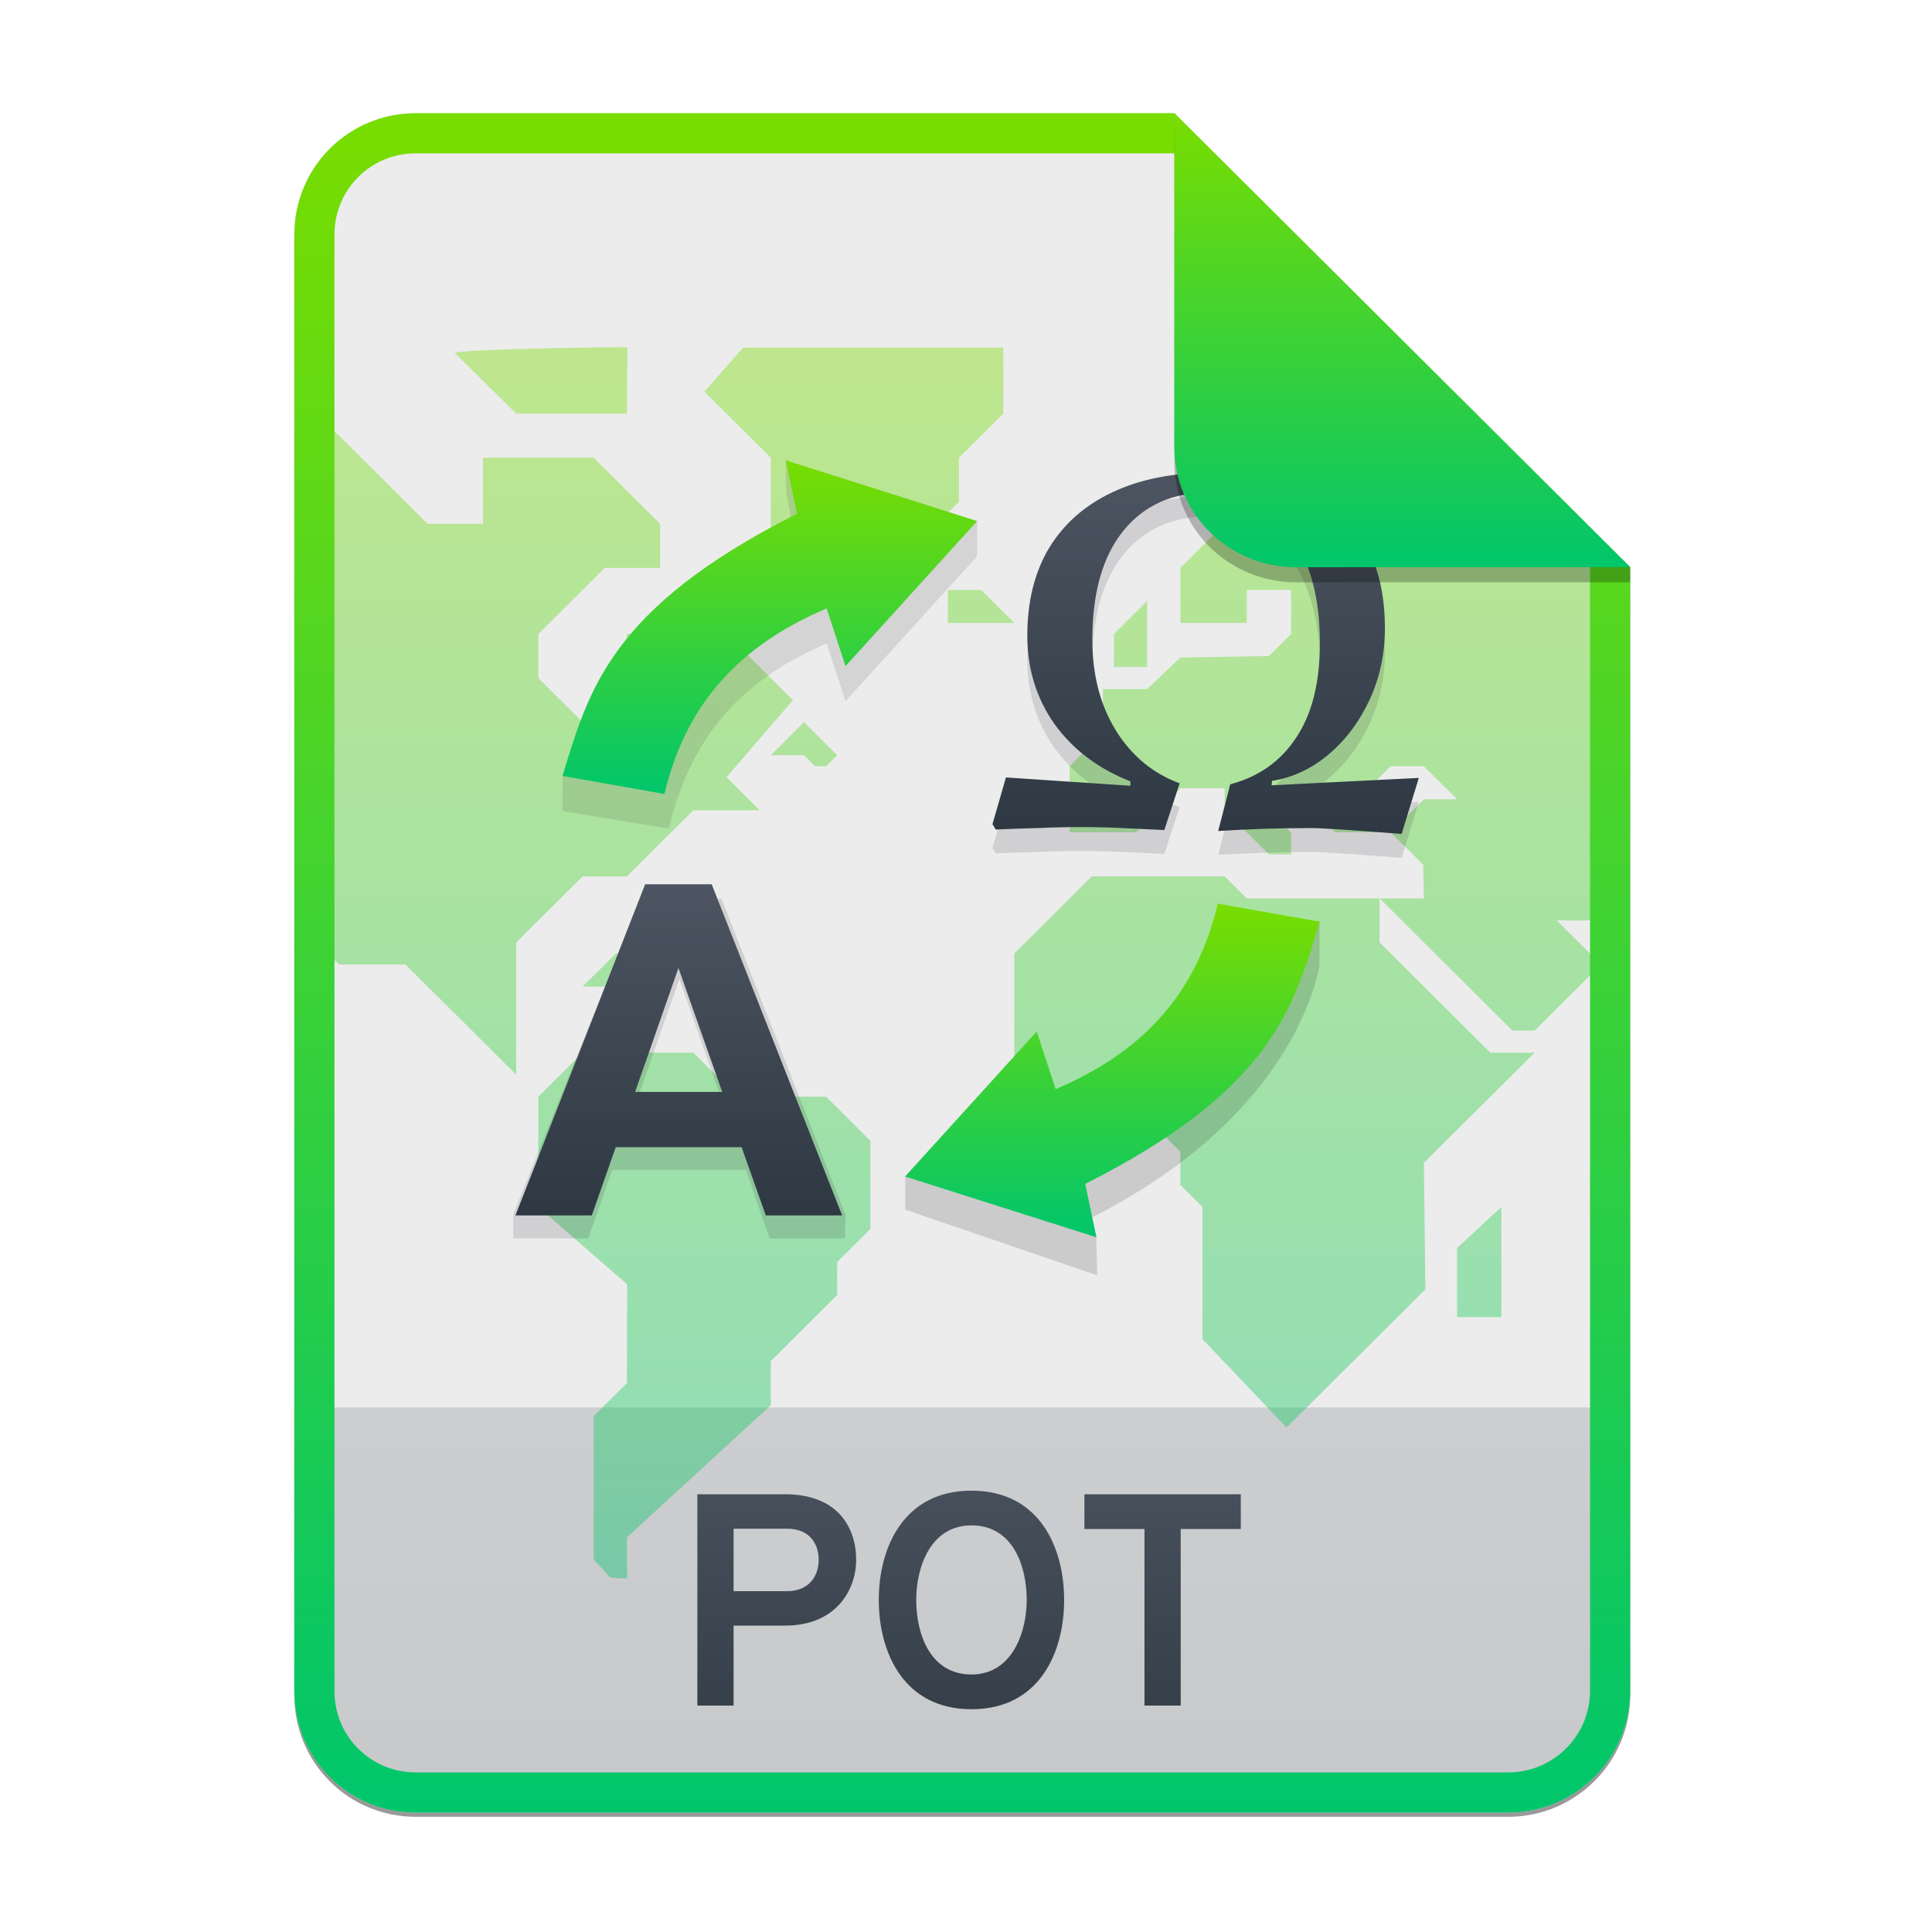 <svg width="256" height="256" viewBox="0 0 256 256" fill="none" xmlns="http://www.w3.org/2000/svg">
<g opacity="0.4" filter="url(#filter0_f)">
<path d="M55.084 15.564H155.608L216.009 75.713L216.011 224.609C216.011 233.52 208.749 240.737 199.838 240.737H55.084C46.173 240.737 39 233.564 39 224.654V31.647C39 22.737 46.173 15.564 55.084 15.564H55.084Z" fill="black"/>
</g>
<path d="M55.084 15H155.608L216.009 75.149L216.011 224.045C216.011 232.956 208.749 240.174 199.838 240.174H55.084C46.173 240.174 39 233 39 224.09V31.084C39 22.173 46.173 15 55.084 15H55.084Z" fill="#ECECEC"/>
<path opacity="0.2" d="M199.838 240.174C208.749 240.174 216.011 232.956 216.011 224.046L216.01 186.5H39V224.09C39 233 46.173 240.174 55.084 240.174H199.838Z" fill="url(#paint0_linear)"/>
<g opacity="0.4">
<path fill-rule="evenodd" clip-rule="evenodd" d="M39.068 88.943C38.818 84.382 39.13 57.694 42.193 55.007V55.005L56.664 69.41H63.998V60.65H78.666L87.466 69.41V75.25H80.131L71.331 84.009V89.847L77.199 95.687H83.065V84.009H96.268L105.068 92.769L96.266 102.986L100.666 107.366H91.865L83.065 116.126H77.198L68.398 124.884V142.402L53.73 127.803H44.93L39.063 121.963V106.589C39.063 104.326 39.049 102.168 39.035 100.097C39.01 96.109 38.986 92.44 39.068 88.943ZM60.255 46.757C61.461 46.237 82.406 45.949 83.131 46.007L83.065 54.812H68.398L60.255 46.757ZM147.602 88.388V84.008L152.002 79.628V88.388H147.602ZM193.071 174.519V165.365L198.939 159.921V174.52H193.071V174.519ZM132.935 46.052H99.955C99.664 46.052 99.417 46.062 99.17 46.071C98.937 46.08 98.704 46.088 98.435 46.089L93.333 51.892L102.133 60.65V69.804L112.401 81.089H118.268V75.249L127.068 66.489V60.649L132.935 54.811V46.052ZM125.601 78.169H130.001L134.401 82.549H125.601V78.169ZM85.999 126.344H81.599L77.199 130.724H85.999V126.344ZM165.203 119.045L182.805 119.045L182.805 124.884L197.472 139.483H203.339L188.671 154.081L188.87 170.85L170.476 189.157L159.336 177.439V159.921L156.403 157.002V152.622L152.003 148.243H141.735L134.402 140.943V126.344L144.669 116.125H162.269L165.203 119.045ZM81.444 209.079C81.27 209.063 81.097 209.047 80.91 209.034L80.909 209.035L78.665 206.635V187.658L83.064 183.278L83.104 170.19L71.33 159.922V145.322L77.198 139.482H91.866L97.733 145.322H109.467L115.333 151.162V162.84L110.933 167.22V171.598L102.133 180.358V186.198L83.065 203.717L83.093 209.153C82.938 209.145 82.757 209.143 82.576 209.141C82.389 209.139 82.201 209.138 82.042 209.128C81.831 209.116 81.638 209.098 81.445 209.079L81.444 209.079ZM102.133 100.067L106.533 95.687L110.934 100.067L109.467 101.527H108L106.533 100.067H102.133Z" fill="url(#paint1_linear)"/>
<path d="M215.073 121.964V106.59C215.073 105.953 215.078 104.991 215.085 103.777C215.119 97.456 215.191 84.277 214.756 74.256L203.5 63.571H197.471L188.671 72.331L182.805 66.491H165.204L156.404 75.251V82.549H165.204V78.169H171.071V84.009L168.136 86.928L156.403 87.125L152.003 91.308H146.136V97.148L141.735 101.528V110.285H150.535L156.403 104.446H162.27V107.366L168.136 113.206H171.071V110.285L165.204 104.446H171.071L176.936 110.285H184.27L179.87 105.906L184.27 101.527H188.671L193.071 105.907H188.671L184.271 110.285L188.591 114.585L188.671 119.045H182.805L200.406 136.563H203.338L206.272 133.644L212.139 127.804L206.272 121.964H215.073Z" fill="url(#paint2_linear)"/>
</g>
<path fill-rule="evenodd" clip-rule="evenodd" d="M155.608 20.319H55.084C49.111 20.319 44.319 25.111 44.319 31.084V224.09C44.319 230.063 49.111 234.855 55.084 234.855H199.838C205.83 234.855 210.692 229.999 210.692 224.046V75.149L155.608 20.319ZM155.608 15H55.084C46.173 15 39 22.173 39 31.084V224.09C39 233 46.173 240.174 55.084 240.174H199.838C208.749 240.174 216.011 232.956 216.011 224.045L216.009 75.149L155.608 15Z" fill="url(#paint3_linear)"/>
<path d="M92.404 226H97.204V215.4H104.044C110.764 215.4 113.444 210.68 113.444 206.68C113.444 202.4 111.004 198 104.044 198H92.404V226ZM104.284 210.84H97.204V202.56H104.284C107.564 202.56 108.484 204.92 108.484 206.68C108.484 208.64 107.364 210.84 104.284 210.84ZM128.723 226.48C137.763 226.48 141.003 218.92 141.003 212C141.003 205.08 137.763 197.52 128.723 197.52C119.723 197.52 116.443 205.08 116.443 212C116.443 218.92 119.723 226.48 128.723 226.48ZM128.723 221.88C123.283 221.88 121.403 216.56 121.403 212C121.403 207.68 123.283 202.12 128.723 202.12C134.163 202.12 136.043 207.4 136.043 212C136.043 216.28 134.123 221.88 128.723 221.88ZM156.45 202.6H164.41V198H143.69V202.6H151.65V226H156.45V202.6Z" fill="url(#paint4_linear)"/>
<path d="M98.854 155.023H81.124L77.942 164.095H68.005L68 160.929L84.826 119.104H95.607L112.028 160.929L111.973 164.095H101.971L98.854 155.023ZM96.191 147.308L90.022 129.719L83.852 147.308H96.191Z" fill="#241F31" fill-opacity="0.141"/>
<path d="M98.268 152.008H81.588L78.417 161.049H68.301L85.488 117.172H94.304L111.587 161.049H101.471L98.268 152.008ZM84.156 144.686H95.699L89.896 128.262L84.156 144.686Z" fill="url(#paint5_linear)"/>
<path d="M185.723 113.668C179.036 113.147 175.036 112.887 173.723 112.887C169.58 112.887 165.477 113.017 161.416 113.278L163.016 107.09C166.79 106.091 169.703 104.029 171.754 100.902C173.846 97.776 174.893 93.608 174.893 88.397C174.893 84.315 174.298 80.798 173.108 77.845C171.918 74.849 170.216 72.526 168 70.876C165.826 69.226 163.262 68.401 160.308 68.401C155.426 68.401 151.611 70.094 148.862 73.481C146.114 76.868 144.739 81.688 144.739 87.941C144.739 92.587 145.785 96.604 147.878 99.99C149.97 103.334 152.78 105.657 156.308 106.96L154.278 113.147C152.431 113.061 150.565 112.974 148.678 112.887C146.831 112.8 144.985 112.757 143.139 112.757C141.252 112.757 139.385 112.8 137.539 112.887C135.693 112.93 133.827 112.995 131.939 113.082L131.509 112.366L133.293 106.178L149.785 107.285V106.699C145.56 105.049 142.216 102.531 139.755 99.144C137.334 95.713 136.124 91.805 136.124 87.42C136.124 82.861 137.088 78.974 139.016 75.761C140.985 72.548 143.775 70.094 147.385 68.401C151.037 66.664 155.406 65.796 160.493 65.796C167.959 65.796 173.662 67.576 177.6 71.137C181.539 74.697 183.508 79.778 183.508 86.378C183.508 89.808 182.831 92.978 181.477 95.887C180.123 98.796 178.318 101.206 176.062 103.117C173.805 105.027 171.303 106.2 168.554 106.634L168.493 107.22L188 106.243L185.723 113.668Z" fill="#241F31" fill-opacity="0.141"/>
<path d="M185.723 110.503C179.036 109.982 175.036 109.721 173.723 109.721C169.58 109.721 165.477 109.852 161.416 110.112L163.016 103.925C166.79 102.926 169.703 100.863 171.754 97.737C173.846 94.611 174.893 90.442 174.893 85.231C174.893 81.15 174.298 77.632 173.108 74.68C171.918 71.684 170.216 69.361 168 67.711C165.826 66.061 163.262 65.236 160.308 65.236C155.426 65.236 151.611 66.929 148.862 70.316C146.114 73.703 144.739 78.523 144.739 84.775C144.739 89.422 145.785 93.438 147.878 96.825C149.97 100.169 152.78 102.492 156.308 103.794L154.278 109.982C152.431 109.895 150.565 109.808 148.678 109.721C146.831 109.635 144.985 109.591 143.139 109.591C141.252 109.591 139.385 109.635 137.539 109.721C135.693 109.765 133.827 109.83 131.939 109.917L131.509 109.2L133.293 103.013L149.785 104.12V103.534C145.56 101.884 142.216 99.365 139.755 95.978C137.334 92.548 136.124 88.64 136.124 84.254C136.124 79.695 137.088 75.809 139.016 72.596C140.985 69.382 143.775 66.929 147.385 65.236C151.037 63.499 155.406 62.63 160.493 62.63C167.959 62.63 173.662 64.41 177.6 67.971C181.539 71.532 183.508 76.612 183.508 83.212C183.508 86.643 182.831 89.812 181.477 92.722C180.123 95.631 178.318 98.041 176.062 99.951C173.805 101.862 171.303 103.034 168.554 103.469L168.493 104.055L188 103.078L185.723 110.503Z" fill="url(#paint6_linear)"/>
<path d="M109.53 85.269L112.033 92.918L129.478 73.697V69.048L104.122 61L104.203 65.441L105.602 72.725C83.405 83.91 74.533 101.988 74.533 102.813V107.462L88.624 109.787C91.812 96.312 99.642 89.498 109.53 85.269H109.53Z" fill="#424040" fill-opacity="0.141"/>
<path d="M109.53 80.62L112.033 88.269L129.478 69.048L104.122 61L105.602 68.076C80.587 80.681 77.977 91.718 74.533 102.813L88.042 105.203C91.229 91.728 99.642 84.85 109.53 80.62Z" fill="url(#paint7_linear)"/>
<path d="M141.298 148.713L138.795 141.064L119.944 155.875L119.956 160.285L145.395 168.989L145.257 163.83L144.445 161.444C169.46 148.84 174.017 132.063 174.828 128.071L174.852 122.101L162.786 124.13C159.599 137.605 151.185 144.484 141.298 148.713H141.298Z" fill="black" fill-opacity="0.142"/>
<path d="M139.874 144.323L137.371 136.674L119.926 155.896L145.282 163.944L143.802 156.868C168.817 144.263 171.427 133.226 174.871 122.13L161.362 119.741C158.175 133.215 149.761 140.094 139.874 144.323Z" fill="url(#paint8_linear)"/>
<path opacity="0.25" d="M155.608 17V61.231C155.608 70.141 162.867 77.16 171.777 77.16L216.009 77.149V75.149L155.608 17Z" fill="black"/>
<path d="M155.608 15V59.231C155.608 68.141 162.867 75.16 171.777 75.16L216.009 75.149L155.608 15Z" fill="url(#paint9_linear)"/>
<defs>
<filter id="filter0_f" x="23.878" y="0.441" width="207.255" height="255.418" filterUnits="userSpaceOnUse" color-interpolation-filters="sRGB">
<feFlood flood-opacity="0" result="BackgroundImageFix"/>
<feBlend mode="normal" in="SourceGraphic" in2="BackgroundImageFix" result="shape"/>
<feGaussianBlur stdDeviation="7.561" result="effect1_foregroundBlur"/>
</filter>
<linearGradient id="paint0_linear" x1="39" y1="186.5" x2="39" y2="240.174" gradientUnits="userSpaceOnUse">
<stop offset="1e-07" stop-color="#4C5561"/>
<stop offset="1" stop-color="#2E3842"/>
</linearGradient>
<linearGradient id="paint1_linear" x1="127.057" y1="46" x2="127.057" y2="209.156" gradientUnits="userSpaceOnUse">
<stop stop-color="#79DD00"/>
<stop offset="0.1" stop-color="#6DDB0A"/>
<stop offset="0.2" stop-color="#61D915"/>
<stop offset="0.3" stop-color="#55D620"/>
<stop offset="0.4" stop-color="#49D42B"/>
<stop offset="0.5" stop-color="#3CD235"/>
<stop offset="0.6" stop-color="#30CF40"/>
<stop offset="0.7" stop-color="#24CD4B"/>
<stop offset="0.8" stop-color="#18CA56"/>
<stop offset="0.9" stop-color="#0CC861"/>
<stop offset="1" stop-color="#00C66B"/>
</linearGradient>
<linearGradient id="paint2_linear" x1="127.057" y1="46" x2="127.057" y2="209.156" gradientUnits="userSpaceOnUse">
<stop stop-color="#79DD00"/>
<stop offset="0.1" stop-color="#6DDB0A"/>
<stop offset="0.2" stop-color="#61D915"/>
<stop offset="0.3" stop-color="#55D620"/>
<stop offset="0.4" stop-color="#49D42B"/>
<stop offset="0.5" stop-color="#3CD235"/>
<stop offset="0.6" stop-color="#30CF40"/>
<stop offset="0.7" stop-color="#24CD4B"/>
<stop offset="0.8" stop-color="#18CA56"/>
<stop offset="0.9" stop-color="#0CC861"/>
<stop offset="1" stop-color="#00C66B"/>
</linearGradient>
<linearGradient id="paint3_linear" x1="127.507" y1="15" x2="127.507" y2="240.178" gradientUnits="userSpaceOnUse">
<stop stop-color="#79DD00"/>
<stop offset="0.1" stop-color="#6DDB0A"/>
<stop offset="0.2" stop-color="#61D915"/>
<stop offset="0.3" stop-color="#55D620"/>
<stop offset="0.4" stop-color="#49D42B"/>
<stop offset="0.5" stop-color="#3CD235"/>
<stop offset="0.6" stop-color="#30CF40"/>
<stop offset="0.7" stop-color="#24CD4B"/>
<stop offset="0.8" stop-color="#18CA56"/>
<stop offset="0.9" stop-color="#0CC861"/>
<stop offset="1" stop-color="#00C66B"/>
</linearGradient>
<linearGradient id="paint4_linear" x1="39" y1="187" x2="39" y2="240" gradientUnits="userSpaceOnUse">
<stop offset="1e-07" stop-color="#4C5561"/>
<stop offset="1" stop-color="#2E3842"/>
</linearGradient>
<linearGradient id="paint5_linear" x1="68.301" y1="117.172" x2="68.301" y2="161.049" gradientUnits="userSpaceOnUse">
<stop offset="1e-07" stop-color="#4C5561"/>
<stop offset="1" stop-color="#2E3842"/>
</linearGradient>
<linearGradient id="paint6_linear" x1="131.509" y1="62.63" x2="131.509" y2="110.503" gradientUnits="userSpaceOnUse">
<stop offset="1e-07" stop-color="#4C5561"/>
<stop offset="1" stop-color="#2E3842"/>
</linearGradient>
<linearGradient id="paint7_linear" x1="102.006" y1="61" x2="102.006" y2="105.204" gradientUnits="userSpaceOnUse">
<stop stop-color="#79DD00"/>
<stop offset="0.1" stop-color="#6DDB0A"/>
<stop offset="0.2" stop-color="#61D915"/>
<stop offset="0.3" stop-color="#55D620"/>
<stop offset="0.4" stop-color="#49D42B"/>
<stop offset="0.5" stop-color="#3CD235"/>
<stop offset="0.6" stop-color="#30CF40"/>
<stop offset="0.7" stop-color="#24CD4B"/>
<stop offset="0.8" stop-color="#18CA56"/>
<stop offset="0.9" stop-color="#0CC861"/>
<stop offset="1" stop-color="#00C66B"/>
</linearGradient>
<linearGradient id="paint8_linear" x1="147.399" y1="119.741" x2="147.399" y2="163.945" gradientUnits="userSpaceOnUse">
<stop stop-color="#79DD00"/>
<stop offset="0.1" stop-color="#6DDB0A"/>
<stop offset="0.2" stop-color="#61D915"/>
<stop offset="0.3" stop-color="#55D620"/>
<stop offset="0.4" stop-color="#49D42B"/>
<stop offset="0.5" stop-color="#3CD235"/>
<stop offset="0.6" stop-color="#30CF40"/>
<stop offset="0.7" stop-color="#24CD4B"/>
<stop offset="0.8" stop-color="#18CA56"/>
<stop offset="0.9" stop-color="#0CC861"/>
<stop offset="1" stop-color="#00C66B"/>
</linearGradient>
<linearGradient id="paint9_linear" x1="185.809" y1="15" x2="185.809" y2="75.162" gradientUnits="userSpaceOnUse">
<stop stop-color="#79DD00"/>
<stop offset="0.1" stop-color="#6DDB0A"/>
<stop offset="0.2" stop-color="#61D915"/>
<stop offset="0.3" stop-color="#55D620"/>
<stop offset="0.4" stop-color="#49D42B"/>
<stop offset="0.5" stop-color="#3CD235"/>
<stop offset="0.6" stop-color="#30CF40"/>
<stop offset="0.7" stop-color="#24CD4B"/>
<stop offset="0.8" stop-color="#18CA56"/>
<stop offset="0.9" stop-color="#0CC861"/>
<stop offset="1" stop-color="#00C66B"/>
</linearGradient>
</defs>
</svg>
